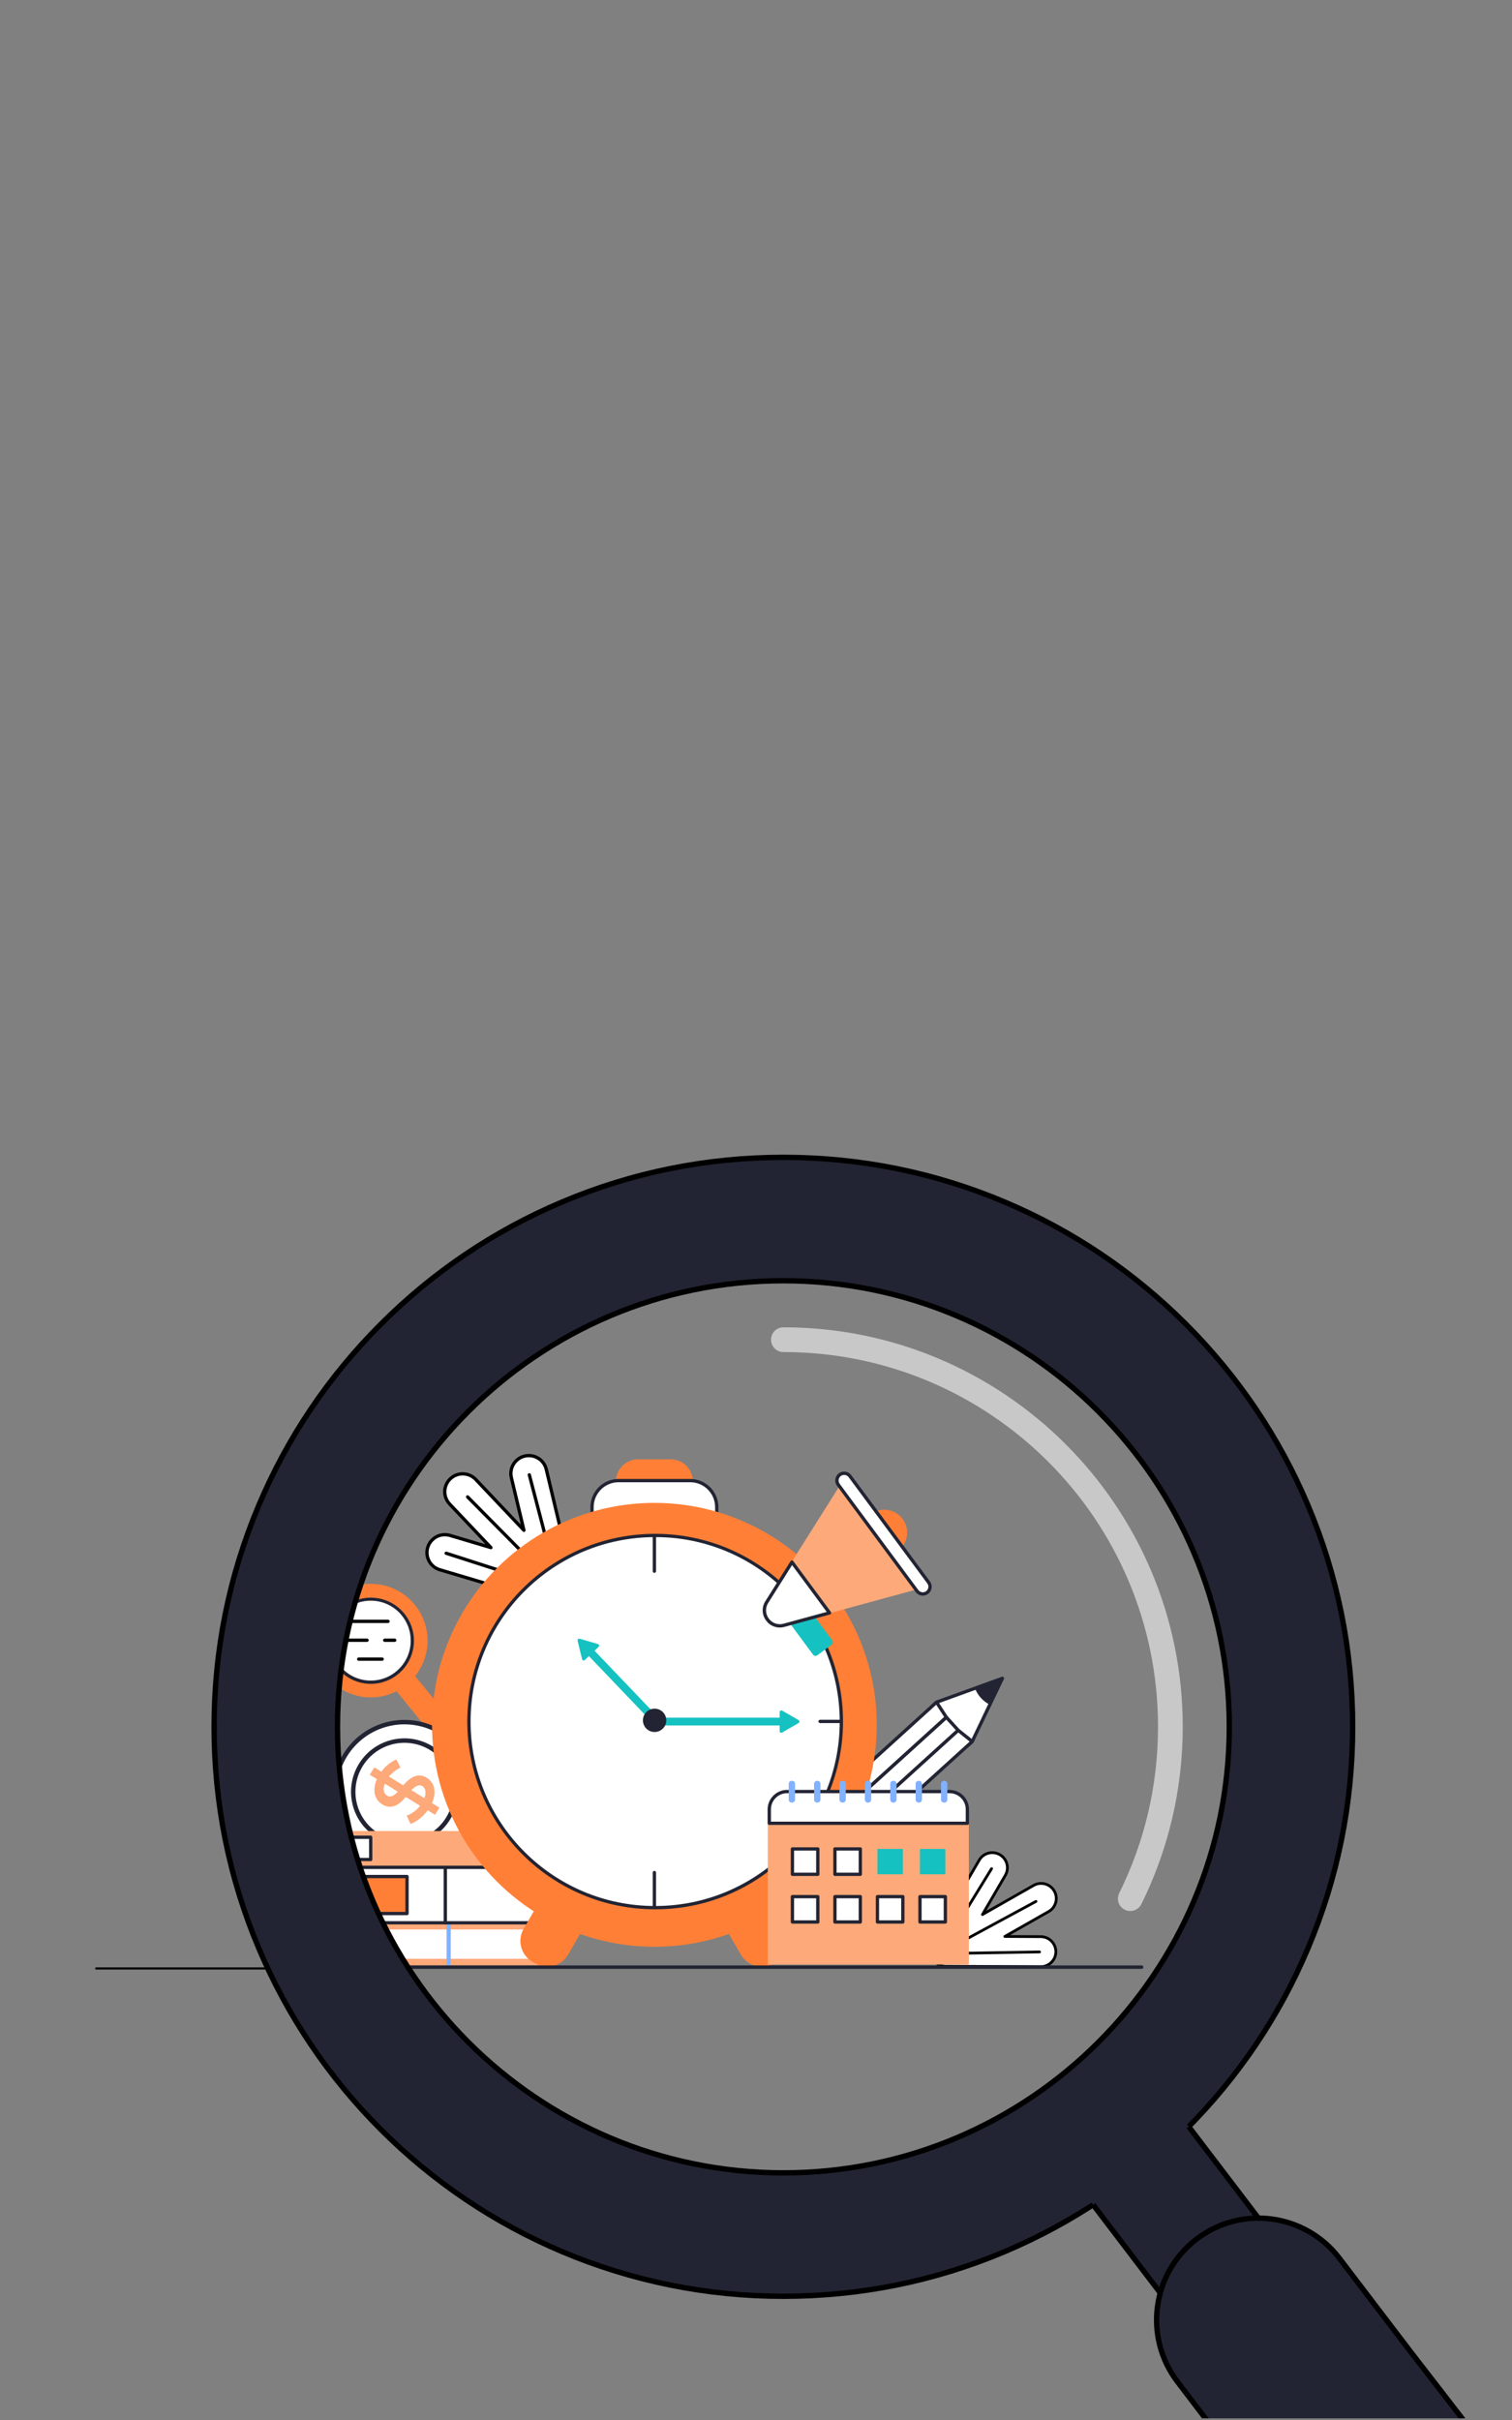 <?xml version="1.0" encoding="utf-8"?>
<!-- Generator: Adobe Illustrator 26.1.0, SVG Export Plug-In . SVG Version: 6.00 Build 0)  -->
<svg version="1.1" id="Layer_1" xmlns="http://www.w3.org/2000/svg" xmlns:xlink="http://www.w3.org/1999/xlink" x="0px" y="0px"
	 viewBox="0 0 2000 3200" style="enable-background:new 0 0 2000 3200;" xml:space="preserve">
<rect x="0" y="0" width="2000" height="3200" fill="#808080" stroke="none"/>
<style type="text/css">
	.st0{fill:#70D9D9;}
	.st1{fill:#FFFFFF;}
	.st2{fill:#FF7F36;}
	.st3{fill:#007575;}
	.st4{fill:#222433;}
	.st5{fill:#FF7F36;stroke:#FF7F36;stroke-miterlimit:10;}
	.st6{fill:#15C2C1;}
	.st7{fill:#FDA979;}
	.st8{fill:#C35515;}
	.st9{fill:none;stroke:#5A38FD;stroke-width:111.905;stroke-miterlimit:10;}
	.st10{fill:none;stroke:#FF7F36;stroke-width:111.905;stroke-miterlimit:10;}
	.st11{fill:none;stroke:#FFFFFF;stroke-width:9.235;stroke-miterlimit:10;stroke-dasharray:23.088,36.94;}
	.st12{fill:none;stroke:#313341;stroke-width:3.831;stroke-miterlimit:10;}
	.st13{fill:none;}
	.st14{opacity:0.75;fill:#70D9D9;}
	.st15{fill:#5A38FD;}
	.st16{fill:none;stroke:#222433;stroke-width:8.504;stroke-miterlimit:10;stroke-dasharray:14.173,14.173;}
	.st17{fill:#7057FD;}
	.st18{fill:none;stroke:#222433;stroke-width:5.407;stroke-miterlimit:10;}
	.st19{fill:#222433;stroke:#222433;stroke-width:5.43;stroke-miterlimit:10;}
	.st20{fill:#2B292D;}
	.st21{fill:none;stroke:#C35515;stroke-width:9.91;stroke-miterlimit:10;}
	.st22{fill:none;stroke:#C35515;stroke-width:5.669;stroke-miterlimit:10;}
	.st23{fill:#C35515;stroke:#000000;stroke-miterlimit:10;}
	.st24{fill:#C35515;stroke:#000000;stroke-width:0.604;stroke-miterlimit:10;}
	.st25{fill:#15C2C1;stroke:#222433;stroke-width:6.164;stroke-miterlimit:10;}
	.st26{fill:#FFFFFF;stroke:#000000;stroke-width:6.164;stroke-miterlimit:10;}
	.st27{fill:none;stroke:#007575;stroke-width:6.164;stroke-miterlimit:10;}
	.st28{fill:none;stroke:#FFFFFF;stroke-width:14.173;stroke-miterlimit:10;stroke-dasharray:23.088,36.94;}
	.st29{fill-rule:evenodd;clip-rule:evenodd;fill:#FDA979;}
	.st30{fill-rule:evenodd;clip-rule:evenodd;fill:#FFFFFF;}
	.st31{fill-rule:evenodd;clip-rule:evenodd;fill:#007575;}
	.st32{fill:#606060;}
	.st33{clip-path:url(#SVGID_00000143599808292078907450000004169098593687922360_);}
	.st34{fill:#222433;stroke:#222433;stroke-width:1.047;stroke-miterlimit:10;}
	.st35{fill:#222433;stroke:#222433;stroke-width:2.269;stroke-miterlimit:10;}
	.st36{fill:#82B1FF;}
	.st37{fill:#15C2C1;stroke:#70D9D9;stroke-width:15.652;stroke-miterlimit:10;}
	.st38{stroke:#222433;stroke-width:0.833;stroke-miterlimit:10;}
	.st39{clip-path:url(#SVGID_00000039840532105396849270000009042323024544805311_);}
	.st40{clip-path:url(#SVGID_00000039840532105396849270000009042323024544805311_);fill:#FF7F36;}
	.st41{clip-path:url(#SVGID_00000039840532105396849270000009042323024544805311_);fill:#C35515;}
	.st42{fill:#222433;stroke:#222433;stroke-width:0.791;stroke-miterlimit:10;}
	.st43{fill-rule:evenodd;clip-rule:evenodd;fill:#FF7F36;}
	.st44{fill-rule:evenodd;clip-rule:evenodd;fill:#15C2C1;}
	.st45{fill:none;stroke:#FF7F36;stroke-width:11.339;stroke-miterlimit:10;}
	.st46{fill:none;stroke:#FF7F36;stroke-width:9.693;stroke-miterlimit:10;}
	.st47{opacity:0.44;fill:#FDA979;}
	.st48{fill:none;stroke:#70D9D9;stroke-width:8.504;stroke-miterlimit:10;stroke-dasharray:11.509,11.51;}
	.st49{opacity:0.75;fill:#007575;}
	.st50{clip-path:url(#SVGID_00000165197113610492446530000017959442510714378664_);}
	.st51{fill:none;stroke:#FF7F36;stroke-miterlimit:10;}
	.st52{clip-path:url(#SVGID_00000031919508607983723540000011231229995989733027_);}
	.st53{stroke:#70D9D9;stroke-width:8.504;stroke-miterlimit:10;}
	.st54{fill:#FDA979;stroke:#222433;stroke-width:17.008;stroke-miterlimit:10;}
	.st55{clip-path:url(#SVGID_00000181792675286994511900000009690593349137385867_);}
	.st56{fill:none;stroke:#222433;stroke-width:16.122;stroke-linecap:round;stroke-miterlimit:10;}
	.st57{clip-path:url(#SVGID_00000132079231096707295580000015474328976188250041_);fill:#15C2C1;}
	.st58{clip-path:url(#SVGID_00000132079231096707295580000015474328976188250041_);fill:#C35515;}
	
		.st59{clip-path:url(#SVGID_00000132079231096707295580000015474328976188250041_);fill:#15C2C1;stroke:#000000;stroke-width:8.275;stroke-miterlimit:10;}
	.st60{clip-path:url(#SVGID_00000132079231096707295580000015474328976188250041_);fill:#FF7F36;}
	
		.st61{clip-path:url(#SVGID_00000132079231096707295580000015474328976188250041_);fill:#15C2C1;stroke:#000000;stroke-width:8.504;stroke-miterlimit:10;}
	
		.st62{clip-path:url(#SVGID_00000132079231096707295580000015474328976188250041_);fill:none;stroke:#000000;stroke-width:8.504;stroke-miterlimit:10;}
	
		.st63{clip-path:url(#SVGID_00000132079231096707295580000015474328976188250041_);fill:#FFFFFF;stroke:#000000;stroke-width:8.504;stroke-miterlimit:10;}
	.st64{clip-path:url(#SVGID_00000132079231096707295580000015474328976188250041_);}
	.st65{fill:none;stroke:#000000;stroke-width:8.281;stroke-linecap:round;stroke-miterlimit:10;}
	
		.st66{clip-path:url(#SVGID_00000132079231096707295580000015474328976188250041_);fill:#FFFFFF;stroke:#000000;stroke-width:8.745;stroke-miterlimit:10;}
	.st67{clip-path:url(#SVGID_00000132079231096707295580000015474328976188250041_);fill:none;}
	.st68{clip-path:url(#SVGID_00000058586613929561892380000009474725936654598843_);fill:#FF7F36;}
	.st69{clip-path:url(#SVGID_00000058586613929561892380000009474725936654598843_);}
	
		.st70{clip-path:url(#SVGID_00000058586613929561892380000009474725936654598843_);fill:none;stroke:#5A38FD;stroke-width:111.905;stroke-miterlimit:10;}
	.st71{clip-path:url(#SVGID_00000087376823557915933540000000831070157111888277_);}
	
		.st72{opacity:0.57;clip-path:url(#SVGID_00000087376823557915933540000000831070157111888277_);fill:none;stroke:#FFFFFF;stroke-width:32.706;stroke-linecap:round;stroke-miterlimit:10;}
	.st73{fill:#222433;stroke:#000000;stroke-width:7.087;stroke-miterlimit:10;}
	
		.st74{clip-path:url(#SVGID_00000087376823557915933540000000831070157111888277_);fill:#222433;stroke:#222433;stroke-width:163.17;stroke-miterlimit:10;}
	.st75{fill:none;stroke:#000000;stroke-width:7.087;stroke-miterlimit:10;}
	
		.st76{clip-path:url(#SVGID_00000087376823557915933540000000831070157111888277_);fill:#70D9D9;stroke:#000000;stroke-width:2.835;stroke-linecap:round;stroke-miterlimit:10;}
	.st77{clip-path:url(#SVGID_00000020374121022136335730000016019172194516922515_);fill:#FFFFFF;}
	.st78{clip-path:url(#SVGID_00000020374121022136335730000016019172194516922515_);fill:#222433;}
	.st79{clip-path:url(#SVGID_00000020374121022136335730000016019172194516922515_);fill:#15C2C1;}
	.st80{clip-path:url(#SVGID_00000020374121022136335730000016019172194516922515_);fill:#FDA979;}
	.st81{clip-path:url(#SVGID_00000020374121022136335730000016019172194516922515_);}
	.st82{clip-path:url(#SVGID_00000020374121022136335730000016019172194516922515_);fill:#FF7F36;}
	.st83{clip-path:url(#SVGID_00000020374121022136335730000016019172194516922515_);fill:#C35515;}
	.st84{clip-path:url(#SVGID_00000069376783898904916730000011684661345263352504_);}
</style>
<g>
	<defs>
		<rect id="SVGID_00000013901495959407729300000014580062761572310955_" x="103.48" y="1201.9" width="1896.52" height="1995.87"/>
	</defs>
	<clipPath id="SVGID_00000091008135834888133730000002495781669527566734_">
		<use xlink:href="#SVGID_00000013901495959407729300000014580062761572310955_"  style="overflow:visible;"/>
	</clipPath>
	<g style="clip-path:url(#SVGID_00000091008135834888133730000002495781669527566734_);">
		<g transform="translate(1137.0 489.0) rotate(0.0 229.0 211.0) scale(1.014 1.013)">
			<path class="st1" d="M146.96,1790.51l39.37-82.44l-85.93,31.17l-6.67,6.06l46.56,51.27L146.96,1790.51z"/>
			<path class="st4" d="M140.29,1798.75h-0.1c-0.58-0.03-1.12-0.28-1.51-0.71l-46.56-51.27c-0.81-0.89-0.74-2.27,0.15-3.08
				c0,0,0,0,0,0l6.67-6.06c0.21-0.19,0.45-0.34,0.72-0.44l85.93-31.17c1.13-0.41,2.38,0.17,2.79,1.3c0.2,0.55,0.17,1.15-0.08,1.68
				l-39.37,82.44c-0.12,0.25-0.29,0.48-0.5,0.67l-6.67,6.06C141.35,1798.55,140.83,1798.75,140.29,1798.75z M96.81,1745.45
				l43.63,48.04l4.74-4.3l36.9-77.26l-80.53,29.21L96.81,1745.45z"/>
			<path class="st1" d="M113.19,1758.86l15.48,17.05l-237.31,215.51l-15.48-17.05L113.19,1758.86z"/>
			<path class="st4" d="M-108.69,1993.74h-0.1c-0.58-0.03-1.12-0.28-1.51-0.71l-15.49-17.05c-0.81-0.89-0.74-2.27,0.15-3.07
				l237.41-215.61c0.89-0.81,2.27-0.74,3.08,0.15c0,0,0,0,0,0l15.49,17.05c0.81,0.89,0.74,2.27-0.15,3.07l-237.41,215.61
				C-107.62,1993.54-108.15,1993.74-108.69,1993.74z M-121.1,1974.65l12.56,13.84l234.18-212.68l-12.56-13.83L-121.1,1974.65z"/>
			<path class="st1" d="M-108.69,1991.56l18.24,14.56l237.4-215.6l-18.24-14.56L-108.69,1991.56z"/>
			<path class="st4" d="M-90.45,2008.29c-0.49,0-0.97-0.17-1.36-0.48l-18.24-14.56c-0.94-0.75-1.09-2.12-0.34-3.06
				c0.07-0.09,0.15-0.18,0.24-0.25l237.41-215.6c0.79-0.72,1.99-0.76,2.82-0.09l18.24,14.56c0.94,0.75,1.09,2.12,0.34,3.06
				c-0.07,0.09-0.15,0.18-0.24,0.25l-237.4,215.6C-89.38,2008.09-89.91,2008.29-90.45,2008.29z M-105.33,1991.45l14.79,11.81
				l234.14-212.64l-14.8-11.81L-105.33,1991.45z"/>
			<path class="st1" d="M-124.27,1974.41l-12.74-19.56l237.4-215.6l12.74,19.56L-124.27,1974.41z"/>
			<g>
				<path class="st4" d="M-124.27,1976.59c-0.09,0-0.19-0.01-0.28-0.02c-0.63-0.08-1.2-0.44-1.55-0.97l-12.74-19.56
					c-0.58-0.9-0.43-2.08,0.36-2.8l237.4-215.6c0.89-0.81,2.27-0.74,3.08,0.15c0.08,0.09,0.15,0.18,0.21,0.28l12.74,19.56
					c0.58,0.9,0.43,2.08-0.36,2.8l-237.4,215.6C-123.2,1976.38-123.73,1976.58-124.27,1976.59z M-134.17,1955.22l10.33,15.86
					l234.14-212.64l-10.33-15.86L-134.17,1955.22z M169.58,1742.31l16.02-33.54l-34.94,12.67c1.76,4.49,4.33,8.61,7.57,12.18
					C161.46,1737.18,165.31,1740.12,169.58,1742.31z"/>
			</g>
		</g>
		<g transform="translate(337.0 320.0) rotate(0.0 146.5 165.5) scale(0.998 0.998)">
			<path class="st2" d="M173.65,1879.06l1.51-1.23c6.4-5.21,15.8-4.25,21.01,2.15l91.97,112.93c5.21,6.4,4.25,15.8-2.15,21.01
				l-1.51,1.23c-6.4,5.21-15.8,4.25-21.01-2.15l-91.97-112.93C166.29,1893.68,167.26,1884.27,173.65,1879.06z"/>
			<ellipse class="st2" cx="153.79" cy="1853.14" rx="75.22" ry="75.21"/>
			<ellipse class="st1" cx="153.79" cy="1853.14" rx="54.99" ry="54.98"/>
			<path class="st4" d="M153.9,1910.42c-1.98,0-3.96-0.1-5.93-0.3c-31.37-3.25-54.17-31.31-50.93-62.68
				c3.25-31.37,31.31-54.17,62.68-50.93c31.37,3.25,54.17,31.31,50.93,62.68C207.64,1888.28,183.14,1910.39,153.9,1910.42z
				 M153.69,1800.21c-29.23,0.05-52.89,23.79-52.84,53.02s23.79,52.89,53.02,52.84c29.23-0.05,52.89-23.79,52.84-53.02
				c-0.02-12.15-4.22-23.92-11.89-33.34c-8.84-10.91-21.68-17.84-35.65-19.23C157.35,1800.3,155.52,1800.21,153.69,1800.21z"/>
			<path d="M176.65,1829.77h-47.8c-1.2,0-2.18-0.97-2.18-2.18s0.97-2.18,2.18-2.18h47.8c1.2,0,2.18,0.97,2.18,2.18
				S177.85,1829.77,176.65,1829.77L176.65,1829.77z M148.86,1854.78h-27.24c-1.2,0-2.18-0.97-2.18-2.18s0.97-2.18,2.18-2.18h27.24
				c1.2,0,2.18,0.97,2.18,2.18S150.06,1854.78,148.86,1854.78L148.86,1854.78z M185.54,1854.78H172.2c-1.2,0-2.18-0.97-2.18-2.18
				s0.97-2.18,2.18-2.18h13.34c1.2,0,2.18,0.97,2.18,2.18S186.74,1854.78,185.54,1854.78z M168.87,1879.8h-31.13
				c-1.2,0-2.18-0.97-2.18-2.18s0.97-2.18,2.18-2.18h31.13c1.2,0,2.18,0.97,2.18,2.18S170.07,1879.8,168.87,1879.8z"/>
		</g>
		<g transform="translate(371.0 569.0) rotate(-11.627 131.0 131.0) scale(1.341 1.341)">
			<circle class="st1" cx="-129.13" cy="1321.93" r="68.7"/>
			<path class="st4" d="M-129.18,1392.8c-39.14-0.03-70.85-31.79-70.82-70.93c0.01-18.04,6.91-35.39,19.27-48.53
				c26.83-28.5,71.69-29.85,100.19-3.02s29.85,71.69,3.02,100.19c-12.88,13.69-30.68,21.69-49.47,22.26
				C-127.72,1392.79-128.45,1392.8-129.18,1392.8L-129.18,1392.8z M-177.56,1276.33c-25.18,26.75-23.91,68.85,2.84,94.03
				c26.75,25.18,68.85,23.91,94.03-2.84s23.91-68.85-2.84-94.03c-12.85-12.09-29.97-18.59-47.6-18.06
				C-148.76,1255.98-165.46,1263.49-177.56,1276.33z"/>
			<path class="st7" d="M-153.32,1292.33l5.91,5.56c4.79-4.36,10.63-7.4,16.95-8.83l2.25,8.72c-4.68,1.18-9.04,3.34-12.81,6.36
				l12.05,11.35c7.66-6.2,16.8-9.87,24.28-2.61c7.24,7.04,6.02,17.03-0.05,25.41l6.27,5.9l-5.67,6.02l-6.15-5.79
				c-5.47,4.85-12.73,8.93-19.38,9.72l-2.02-8.72c5.52-0.85,10.68-3.24,14.9-6.89l-12.05-11.34l-0.69,0.49
				c-7.32,5.84-16.23,9.27-23.72,1.77c-7-6.82-6.12-16.68,0.06-25.18l-6.02-5.67L-153.32,1292.33z M-135.49,1320.48l-10.97-10.33
				c-3.02,4.66-3.24,9-0.34,11.96C-143.91,1324.83-140.42,1324.02-135.49,1320.48z M-122.1,1321.71l10.97,10.33
				c2.91-4.54,3.36-9.12,0.46-12.08C-113.33,1317.47-117.17,1318.4-122.1,1321.71L-122.1,1321.71z"/>
			<path class="st4" d="M-129.14,1374.57c-29.07,0.01-52.65-23.55-52.66-52.62c-0.01-13.43,5.12-26.35,14.33-36.12
				c19.92-21.19,53.25-22.22,74.45-2.3c21.19,19.92,22.22,53.25,2.3,74.45C-100.69,1368.57-114.59,1374.58-129.14,1374.57z
				 M-164.3,1288.81c-18.29,19.43-17.37,50,2.06,68.29c19.43,18.29,50,17.37,68.29-2.06s17.37-50-2.06-68.29
				c-9.33-8.78-21.76-13.5-34.57-13.11C-143.39,1274.03-155.51,1279.49-164.3,1288.81z"/>
		</g>
		<g transform="translate(279.0 772.0) rotate(0.0 259.0 122.5) scale(0.999 0.997)">
			<g>
				<g>
					<path class="st7" d="M95.37,1662.58v-8.39h270.96v45.96H95.37v-8.39h110.87v-29.19H95.37z"/>
					<g>
						<path class="st1" d="M102,1662.43h109.56v29.49H102V1662.43z"/>
						<path class="st4" d="M211.56,1694.1H102c-1.2,0-2.18-0.97-2.18-2.18v-29.49c0-1.2,0.97-2.18,2.18-2.18h109.56
							c1.2,0,2.18,0.97,2.18,2.18v29.49C213.74,1693.13,212.76,1694.1,211.56,1694.1z M104.17,1689.75h105.21v-25.14H104.17
							L104.17,1689.75z"/>
					</g>
				</g>
				<g>
					<g>
						<path class="st1" d="M106.3,1827.64v-46.41l338.3-0.22v46.28L106.3,1827.64z"/>
						<path class="st4" d="M106.3,1829.81c-1.2,0-2.18-0.97-2.18-2.18v-46.41c0-1.2,0.97-2.18,2.18-2.18l338.3-0.22
							c1.2,0,2.18,0.97,2.18,2.18v46.28c0,1.2-0.97,2.18-2.18,2.18L106.3,1829.81L106.3,1829.81z M108.48,1783.4v42.06l333.94-0.35
							v-41.93L108.48,1783.4z"/>
					</g>
					<path class="st7" d="M448.89,1775.91v56.53H94.28v-8.82h346.56v-38.9H94.28v-8.82H448.89L448.89,1775.91z"/>
					<path class="st36" d="M312.03,1775.91h5.51v56.53h-5.51V1775.91z"/>
				</g>
				<g>
					<path class="st2" d="M151.04,1714.54h108.62v49.05H151.04V1714.54z"/>
					<g>
						<path class="st1" d="M468.47,1702.26v73.62H143.68l-0.02-12.28h115.98v-49.05H143.6l-0.02-12.19H467.9"/>
						<path class="st4" d="M468.47,1778.05H143.68c-1.2,0-2.18-0.97-2.18-2.18l-0.02-12.28c0-1.2,0.97-2.18,2.18-2.18h113.81v-44.7
							H143.6c-1.2,0-2.18-0.97-2.18-2.18l-0.02-12.19c0-1.2,0.97-2.18,2.18-2.18h324.25c1.15-0.35,2.37,0.29,2.72,1.44
							c0.06,0.21,0.1,0.42,0.1,0.64v73.62C470.65,1777.07,469.68,1778.05,468.47,1778.05z M145.86,1773.7H466.3v-69.17H145.76
							l0.01,7.83h113.88c1.2,0,2.18,0.97,2.18,2.18v49.05c0,1.2-0.97,2.18-2.18,2.18h-113.8L145.86,1773.7z"/>
					</g>
					<path class="st4" d="M310.32,1778.05c-1.2,0-2.18-0.97-2.18-2.18v-71.6c0-1.2,0.97-2.18,2.18-2.18c1.2,0,2.18,0.97,2.18,2.18
						v71.6C312.5,1777.07,311.52,1778.05,310.32,1778.05z"/>
				</g>
			</g>
		</g>
		<g transform="translate(540.0 83.0) rotate(0.0 136.0 137.0) scale(1 0.997)">
			<path class="st1" d="M154.01,1847.93c-12.73,3.07-20.59,15.84-17.6,28.59l16.61,69.85l-63.74-67.45
				c-9.02-9.49-24.01-9.92-33.56-0.95c-9.49,9.02-9.92,24.01-0.95,33.56l54.6,57.79l-54.09-16.15
				c-12.56-3.71-25.75,3.42-29.54,15.95c-3.71,12.56,3.42,25.75,15.95,29.54l143.36,42.8c8.66,2.56,18.02,0,24.17-6.6
				c6.95-5.77,10.03-14.97,7.96-23.76l-34.61-145.56C179.52,1852.8,166.75,1844.94,154.01,1847.93L154.01,1847.93z"/>
			<path d="M191.72,2044.6c-2.47,0-4.92-0.35-7.28-1.06l-143.36-42.8c-13.71-4.1-21.51-18.54-17.41-32.25
				c4.1-13.71,18.53-21.5,32.24-17.41l46.3,13.82l-49.02-51.88c-9.83-10.4-9.36-26.81,1.04-36.63c10.4-9.83,26.81-9.36,36.63,1.04
				l58.16,61.55l-14.73-61.95c-3.31-13.92,5.29-27.9,19.22-31.21c13.92-3.31,27.9,5.29,31.21,19.22l34.62,145.55
				c2.21,9.54-1.11,19.52-8.59,25.85C205.79,2041.64,198.91,2044.6,191.72,2044.6L191.72,2044.6z M48.52,1954.35
				c-11.91-0.01-21.57,9.63-21.59,21.54c-0.01,9.54,6.25,17.96,15.4,20.69l143.36,42.8c7.87,2.29,16.35-0.03,21.96-6.01
				c0.06-0.07,0.13-0.13,0.2-0.19c6.28-5.26,9.08-13.6,7.24-21.58l-34.61-145.55c-2.76-11.58-14.38-18.73-25.96-15.99l-0.5-2.12
				l0.5,2.12c-11.58,2.77-18.73,14.38-15.99,25.96l16.61,69.85c0.28,1.17-0.44,2.34-1.61,2.62c-0.76,0.18-1.55-0.06-2.09-0.62
				l-63.73-67.45c-8.18-8.66-21.82-9.04-30.48-0.86s-9.04,21.82-0.86,30.48l54.6,57.79c0.83,0.87,0.79,2.25-0.09,3.08
				c-0.57,0.53-1.37,0.73-2.12,0.5l-54.09-16.15C52.67,1954.65,50.6,1954.35,48.52,1954.35z"/>
			<path d="M199.99,2027.43c-0.58,0-1.14-0.23-1.55-0.65L76.94,1903.59c-0.83-0.87-0.8-2.25,0.07-3.08c0.85-0.81,2.19-0.8,3.03,0.02
				l121.49,123.19c0.84,0.86,0.83,2.23-0.02,3.08C201.11,2027.2,200.56,2027.43,199.99,2027.43L199.99,2027.43z"/>
			<path d="M199.98,2027.43c-0.99,0-1.85-0.67-2.1-1.63l-39.81-152.32c-0.35-1.15,0.3-2.37,1.45-2.72c1.15-0.35,2.37,0.3,2.72,1.45
				c0.02,0.06,0.03,0.11,0.04,0.17l39.81,152.32c0.3,1.16-0.39,2.35-1.55,2.66C200.35,2027.41,200.17,2027.43,199.98,2027.43
				L199.98,2027.43z"/>
			<path d="M200.03,2027.39c-0.23,0-0.45-0.04-0.67-0.11l-149.82-48.38c-1.15-0.35-1.8-1.57-1.45-2.72c0.35-1.15,1.57-1.8,2.72-1.45
				c0.02,0.01,0.05,0.01,0.07,0.02l149.82,48.38c1.14,0.37,1.77,1.6,1.4,2.74C201.81,2026.78,200.97,2027.39,200.03,2027.39
				L200.03,2027.39z"/>
		</g>
		<g transform="translate(1706.0 816.0) rotate(16.812 -114.5 115.0) scale(-0.842 0.837)">
			<path class="st1" d="M-80.93,1970.43c-12.73,3.07-20.59,15.84-17.6,28.59l16.61,69.85l-63.74-67.45
				c-9.02-9.49-24.01-9.92-33.56-0.95c-9.49,9.02-9.92,24.01-0.95,33.56l54.6,57.79l-54.09-16.15
				c-12.56-3.71-25.75,3.42-29.54,15.95c-3.71,12.56,3.42,25.75,15.95,29.54l143.36,42.8c8.66,2.56,18.02,0,24.17-6.6
				c6.95-5.77,10.03-14.97,7.96-23.76l-34.61-145.56C-55.41,1975.3-68.18,1967.44-80.93,1970.43L-80.93,1970.43z"/>
			<path d="M-43.21,2167.1c-2.47,0-4.92-0.35-7.28-1.06l-143.36-42.8c-13.71-4.1-21.51-18.54-17.41-32.25
				c4.1-13.71,18.53-21.5,32.24-17.41l46.3,13.82l-49.02-51.88c-9.83-10.4-9.36-26.81,1.04-36.63s26.81-9.36,36.63,1.04l58.16,61.55
				l-14.73-61.95c-3.31-13.92,5.29-27.9,19.22-31.21c13.92-3.31,27.9,5.29,31.21,19.22l34.62,145.55
				c2.21,9.54-1.11,19.52-8.59,25.85C-29.15,2164.14-36.02,2167.09-43.21,2167.1L-43.21,2167.1z M-186.42,2076.84
				c-11.91-0.01-21.57,9.63-21.59,21.54c-0.01,9.54,6.25,17.96,15.4,20.69l143.36,42.8c7.87,2.29,16.35-0.03,21.96-6.01
				c0.06-0.07,0.13-0.13,0.2-0.19c6.28-5.26,9.08-13.6,7.24-21.58l-34.61-145.55c-2.76-11.58-14.38-18.73-25.96-15.99l-0.5-2.12
				l0.5,2.12c-11.58,2.77-18.73,14.38-15.99,25.96l16.61,69.85c0.28,1.17-0.44,2.34-1.61,2.62c-0.76,0.18-1.55-0.06-2.09-0.62
				l-63.73-67.45c-8.18-8.66-21.82-9.04-30.48-0.86c-8.66,8.18-9.04,21.82-0.86,30.48l54.6,57.79c0.83,0.87,0.79,2.25-0.09,3.08
				c-0.57,0.53-1.37,0.73-2.12,0.5l-54.09-16.15C-182.27,2077.15-184.34,2076.84-186.42,2076.84z"/>
			<path d="M-34.95,2149.93c-0.58,0-1.14-0.23-1.55-0.65l-121.49-123.19c-0.83-0.87-0.8-2.25,0.07-3.08
				c0.85-0.81,2.19-0.8,3.03,0.02l121.49,123.19c0.84,0.86,0.83,2.23-0.02,3.08C-33.83,2149.7-34.38,2149.93-34.95,2149.93
				L-34.95,2149.93z"/>
			<path d="M-34.95,2149.93c-0.99,0-1.85-0.67-2.1-1.63l-39.81-152.32c-0.35-1.15,0.3-2.37,1.45-2.72c1.15-0.35,2.37,0.3,2.72,1.45
				c0.02,0.06,0.03,0.11,0.04,0.17l39.81,152.32c0.3,1.16-0.39,2.35-1.55,2.66C-34.58,2149.9-34.77,2149.93-34.95,2149.93
				L-34.95,2149.93z"/>
			<path d="M-34.91,2149.89c-0.23,0-0.45-0.04-0.67-0.11l-149.82-48.38c-1.15-0.35-1.8-1.57-1.45-2.72c0.35-1.15,1.57-1.8,2.72-1.45
				c0.02,0.01,0.05,0.01,0.07,0.02l149.82,48.38c1.14,0.37,1.77,1.6,1.4,2.74C-33.13,2149.28-33.96,2149.89-34.91,2149.89
				L-34.91,2149.89z"/>
		</g>
		<g transform="translate(553.0 93.0) rotate(0.0 404.5 462.0) scale(1.002 1.001)">
			<path class="st2" d="M290.35,1834.88h43.25c16.1,0,29.16,13.05,29.16,29.16v3.8c0,16.1-13.05,29.16-29.16,29.16h-43.25
				c-16.1,0-29.16-13.05-29.16-29.16v-3.8C261.19,1847.93,274.25,1834.88,290.35,1834.88z"/>
			<path class="st1" d="M264.68,1862.94h94.59c19.36,0,35.05,15.69,35.05,35.05v4.57c0,19.36-15.69,35.05-35.05,35.05h-94.59
				c-19.36,0-35.05-15.69-35.05-35.05v-4.57C229.63,1878.63,245.32,1862.94,264.68,1862.94z"/>
			<path class="st4" d="M359.27,1939.78h-94.59c-20.55-0.02-37.2-16.68-37.22-37.22v-4.57c0.02-20.55,16.68-37.2,37.22-37.22h94.59
				c20.55,0.02,37.2,16.68,37.22,37.23v4.57C396.47,1923.11,379.82,1939.76,359.27,1939.78L359.27,1939.78z M264.68,1865.12
				c-18.14,0.02-32.85,14.72-32.87,32.87v4.57c0.02,18.14,14.72,32.85,32.87,32.87h94.59c18.15-0.02,32.85-14.73,32.87-32.87v-4.57
				c-0.02-18.14-14.72-32.85-32.87-32.87L264.68,1865.12z"/>
			<path class="st2" d="M265.48,2300.34l3.6,2.08c15.24,8.8,20.47,28.29,11.67,43.53l-82.6,143.07
				c-8.8,15.24-28.29,20.47-43.53,11.67l-3.6-2.08c-15.24-8.8-20.47-28.29-11.67-43.53l82.6-143.07
				C230.74,2296.76,250.24,2291.54,265.48,2300.34z"/>
			<path class="st2" d="M473.16,2498.62l-3.6,2.08c-15.24,8.8-34.73,3.58-43.53-11.66l-82.6-143.07
				c-8.8-15.24-3.58-34.73,11.66-43.53l3.6-2.08c15.24-8.8,34.73-3.58,43.53,11.66l82.6,143.07
				C493.63,2470.33,488.41,2489.82,473.16,2498.62z"/>
			<ellipse class="st2" cx="311.98" cy="2185.6" rx="293.55" ry="293.21"/>
			<ellipse class="st1" cx="312.98" cy="2181.26" rx="246.29" ry="246.01"/>
			<g>
				<path class="st4" d="M312.98,2429.27c-136.97,0-248.01-111.03-248.01-248c0-136.97,111.03-248.01,248-248.01
					s248.01,111.03,248.01,248c0,65.78-26.13,128.86-72.64,175.37C441.94,2403.29,378.79,2429.44,312.98,2429.27L312.98,2429.27z
					 M312.98,1937.61c-134.57,0-243.66,109.09-243.66,243.65s109.09,243.66,243.65,243.66s243.66-109.09,243.66-243.65
					c0-64.62-25.67-126.6-71.36-172.29C439.68,1963.13,377.64,1937.43,312.98,1937.61z"/>
				<path class="st4" d="M311.98,1984.84c-1.2,0-2.18-0.97-2.18-2.18v-45.06c0-1.2,0.97-2.18,2.18-2.18c1.2,0,2.18,0.97,2.18,2.18
					v45.06C314.15,1983.87,313.18,1984.84,311.98,1984.84z M556.75,2183.26H530.7c-1.2,0-2.18-0.97-2.18-2.18s0.97-2.18,2.18-2.18
					h26.05c1.2,0,2.18,0.97,2.18,2.18S557.95,2183.26,556.75,2183.26z M311.98,2428.53c-1.2,0-2.18-0.97-2.18-2.18v-45.67
					c0-1.2,0.97-2.18,2.18-2.18c1.2,0,2.18,0.97,2.18,2.18v45.67C314.15,2427.55,313.18,2428.53,311.98,2428.53z"/>
			</g>
			<path class="st6" d="M219.17,2084.83l4.14-3.95c0.91-0.87,2.35-0.83,3.22,0.07l98.53,103.16c0.87,0.91,0.83,2.35-0.07,3.22
				l-4.14,3.95c-0.91,0.87-2.35,0.83-3.22-0.07l-98.53-103.16C218.23,2087.14,218.26,2085.7,219.17,2084.83z"/>
			<path class="st6" d="M210.58,2074.41l5.96,24.49c0.28,1.16,1.46,1.88,2.62,1.59c0.37-0.09,0.71-0.28,0.98-0.54l18.23-17.41
				c0.87-0.83,0.9-2.2,0.07-3.06c-0.26-0.28-0.59-0.48-0.96-0.58l-24.19-7.08c-1.15-0.34-2.35,0.32-2.69,1.47
				C210.5,2073.66,210.49,2074.04,210.58,2074.41L210.58,2074.41z"/>
			<path class="st6" d="M498.09,2178.41v5.72c0,1.26-1.02,2.27-2.27,2.27h-192.9c-1.26,0-2.27-1.02-2.27-2.27v-5.72
				c0-1.26,1.02-2.27,2.27-2.27h192.9C497.07,2176.14,498.09,2177.16,498.09,2178.41z"/>
			<path class="st6" d="M502.43,2179.4l-21.83-12.6c-1.04-0.6-2.36-0.24-2.96,0.79c-0.19,0.33-0.29,0.7-0.29,1.08v25.21
				c0,1.2,0.97,2.17,2.17,2.17c0.38,0,0.75-0.1,1.08-0.29l21.83-12.61c1.04-0.6,1.39-1.93,0.79-2.96
				C503.03,2179.86,502.76,2179.59,502.43,2179.4L502.43,2179.4z"/>
			<ellipse class="st4" cx="312.25" cy="2179.64" rx="15.42" ry="15.41"/>
		</g>
		<g transform="translate(1164.0 680.0) rotate(0.0 183.5 167.5) scale(1 0.999)">
			<path class="st7" d="M-124.79,1690.79H93.96c13.04,0,23.6,10.57,23.6,23.6v205.36h-265.95v-205.36
				C-148.39,1701.36-137.82,1690.79-124.79,1690.79z"/>
			<path class="st1" d="M-122.83,1690.68H92c13.04,0,23.6,10.57,23.6,23.6v18.41h-262.03v-18.41
				C-146.43,1701.25-135.86,1690.68-122.83,1690.68C-122.83,1690.68-122.83,1690.68-122.83,1690.68z"/>
			<path class="st4" d="M115.6,1734.87h-262.03c-1.2,0-2.18-0.97-2.18-2.18v-18.41c0.02-14.23,11.55-25.76,25.78-25.78H92
				c14.23,0.02,25.77,11.55,25.78,25.78v18.41C117.78,1733.9,116.81,1734.87,115.6,1734.87L115.6,1734.87z M-144.25,1730.52h257.68
				v-16.23c-0.01-11.83-9.6-21.41-21.43-21.43h-214.82c-11.83,0.01-21.41,9.6-21.43,21.43V1730.52z"/>
			<path class="st1" d="M-115.84,1766.64h33.58v33.58h-33.58V1766.64z"/>
			<path class="st4" d="M-82.26,1802.4h-33.58c-1.2,0-2.18-0.97-2.18-2.18v-33.58c0-1.2,0.97-2.18,2.18-2.18h33.58
				c1.2,0,2.18,0.97,2.18,2.18v33.58C-80.09,1801.42-81.06,1802.4-82.26,1802.4z M-113.66,1798.04h29.22v-29.22h-29.22V1798.04z"/>
			<path class="st1" d="M-59.6,1766.64h33.58v33.58H-59.6V1766.64z"/>
			<path class="st4" d="M-26.02,1802.4H-59.6c-1.2,0-2.18-0.97-2.18-2.18v-33.58c0-1.2,0.97-2.18,2.18-2.18h33.58
				c1.2,0,2.18,0.97,2.18,2.18v33.58C-23.84,1801.42-24.82,1802.4-26.02,1802.4z M-57.42,1798.04h29.22v-29.22h-29.22V1798.04z"/>
			<path class="st6" d="M-3.35,1766.64h33.58v33.58H-3.35V1766.64z M52.89,1766.64h33.58v33.58H52.89V1766.64z"/>
			<path class="st1" d="M-115.84,1829.78h33.58v33.58h-33.58V1829.78z"/>
			<path class="st4" d="M-82.26,1865.53h-33.58c-1.2,0-2.18-0.97-2.18-2.18v-33.58c0-1.2,0.97-2.18,2.18-2.18h33.58
				c1.2,0,2.18,0.97,2.18,2.18v33.58C-80.09,1864.56-81.06,1865.53-82.26,1865.53z M-113.66,1861.18h29.22v-29.22h-29.22V1861.18z"
				/>
			<path class="st1" d="M-59.6,1829.78h33.58v33.58H-59.6V1829.78z"/>
			<path class="st4" d="M-59.6,1865.53c-1.2,0-2.18-0.97-2.18-2.18v-33.58c0-1.2,0.97-2.18,2.18-2.18h33.58
				c1.2,0,2.18,0.97,2.18,2.18v33.58c0,1.2-0.97,2.18-2.18,2.18L-59.6,1865.53z M-57.42,1831.96v29.22h29.22v-29.22L-57.42,1831.96z
				"/>
			<path class="st1" d="M-3.35,1829.78h33.58v33.58H-3.35V1829.78z"/>
			<path class="st4" d="M30.23,1865.53H-3.35c-1.2,0-2.18-0.97-2.18-2.18v-33.58c0-1.2,0.97-2.18,2.18-2.18h33.58
				c1.2,0,2.18,0.97,2.18,2.18v33.58C32.4,1864.56,31.43,1865.53,30.23,1865.53z M-1.17,1861.18h29.22v-29.22H-1.17V1861.18z"/>
			<path class="st1" d="M52.89,1829.78h33.58v33.58H52.89V1829.78z"/>
			<path class="st4" d="M86.47,1865.53H52.89c-1.2,0-2.18-0.97-2.18-2.18v-33.58c0-1.2,0.97-2.18,2.18-2.18h33.58
				c1.2,0,2.18,0.97,2.18,2.18v33.58C88.65,1864.56,87.67,1865.53,86.47,1865.53z M55.07,1861.18h29.22v-29.22H55.07V1861.18z"/>
			<g>
				<path class="st36" d="M-116.81,1676.46h0.51c2.18,0,3.94,1.76,3.94,3.94v20.97c0,2.18-1.76,3.94-3.94,3.94h-0.51
					c-2.18,0-3.94-1.76-3.94-3.94v-20.97C-120.75,1678.23-118.99,1676.46-116.81,1676.46z"/>
				<path class="st36" d="M-83.23,1676.46h0.51c2.18,0,3.94,1.76,3.94,3.94v20.97c0,2.18-1.76,3.94-3.94,3.94h-0.51
					c-2.18,0-3.94-1.76-3.94-3.94v-20.97C-87.17,1678.23-85.41,1676.46-83.23,1676.46z"/>
				<path class="st36" d="M-49.66,1676.46h0.51c2.18,0,3.94,1.76,3.94,3.94v20.97c0,2.18-1.76,3.94-3.94,3.94h-0.51
					c-2.18,0-3.94-1.76-3.94-3.94v-20.97C-53.6,1678.23-51.83,1676.46-49.66,1676.46z"/>
				<path class="st36" d="M-16.08,1676.46h0.51c2.18,0,3.94,1.76,3.94,3.94v20.97c0,2.18-1.76,3.94-3.94,3.94h-0.51
					c-2.18,0-3.94-1.76-3.94-3.94v-20.97C-20.02,1678.23-18.25,1676.46-16.08,1676.46z"/>
				<path class="st36" d="M17.5,1676.46h0.51c2.18,0,3.94,1.76,3.94,3.94v20.97c0,2.18-1.76,3.94-3.94,3.94H17.5
					c-2.18,0-3.94-1.76-3.94-3.94v-20.97C13.56,1678.23,15.32,1676.46,17.5,1676.46z"/>
				<path class="st36" d="M51.08,1676.46h0.51c2.18,0,3.94,1.76,3.94,3.94v20.97c0,2.18-1.76,3.94-3.94,3.94h-0.51
					c-2.18,0-3.94-1.76-3.94-3.94v-20.97C47.13,1678.23,48.9,1676.46,51.08,1676.46z"/>
				<path class="st36" d="M84.65,1676.46h0.51c2.18,0,3.94,1.76,3.94,3.94v20.97c0,2.18-1.76,3.94-3.94,3.94h-0.51
					c-2.18,0-3.94-1.76-3.94-3.94v-20.97C80.71,1678.23,82.48,1676.46,84.65,1676.46z"/>
			</g>
		</g>
		<g transform="translate(1155.0 117.0) rotate(0.0 154.0 168.0) scale(1.016 1.016)">
			<g>
				<ellipse class="st2" cx="14.32" cy="1879.61" rx="29.9" ry="29.92"/>
				<g>
					<path class="st7" d="M-139.42,1970.58l100.4-159.4l103.75,140.09l-181.75,49.56C-134.78,2005.67-149.23,1986.16-139.42,1970.58
						z"/>
					<path class="st6" d="M-126,1967.3l18.65-13.82c1.74-1.29,4.2-0.92,5.49,0.82l48.59,65.58c1.29,1.74,0.92,4.2-0.82,5.49
						l-18.65,13.82c-1.74,1.29-4.2,0.92-5.49-0.82l-48.59-65.58C-128.11,1971.05-127.74,1968.59-126,1967.3z"/>
					<g>
						<path class="st1" d="M-138.5,1969.9l32.75-51.99l48.93,66.07l-59.28,16.16C-133.87,2004.99-148.32,1985.48-138.5,1969.9
							L-138.5,1969.9z"/>
						<path class="st4" d="M-121.65,2003.08c-7.03-0.01-13.64-3.39-17.75-9.1c-5.61-7.37-5.99-17.47-0.95-25.24l32.75-51.99
							c0.38-0.61,1.04-0.99,1.76-1.02c0.72-0.02,1.4,0.31,1.83,0.88l48.93,66.07c0.72,0.97,0.51,2.33-0.45,3.05
							c-0.22,0.16-0.46,0.28-0.72,0.35l-59.28,16.17C-117.52,2002.8-119.58,2003.08-121.65,2003.08L-121.65,2003.08z
							 M-136.66,1971.06c-4.05,6.26-3.74,14.39,0.77,20.33c4.37,6.04,12.05,8.71,19.22,6.66l56.2-15.33l-45.14-60.95
							L-136.66,1971.06z"/>
					</g>
					<g>
						<path class="st1" d="M-43.42,1804.12l0.03-0.02c4.17-3.09,10.06-2.21,13.15,1.96l102.43,138.3
							c3.09,4.17,2.21,10.06-1.96,13.15l-0.03,0.02c-4.17,3.09-10.06,2.21-13.15-1.96l-102.43-138.3
							C-48.47,1813.1-47.59,1807.21-43.42,1804.12z"/>
						<path class="st4" d="M64.63,1961.56c-0.58,0-1.16-0.04-1.73-0.13c-3.04-0.44-5.78-2.09-7.6-4.56l-102.43-138.3
							c-3.81-5.14-2.73-12.39,2.41-16.2l1.33,1.73l-1.3-1.75c5.14-3.81,12.39-2.73,16.2,2.41c0,0,0,0,0,0l102.43,138.3
							c3.8,5.16,2.7,12.43-2.46,16.24C69.49,1960.76,67.09,1961.55,64.63,1961.56L64.63,1961.56z M-37.81,1804.42
							c-1.54,0-3.05,0.5-4.29,1.42l-0.01,0.01l-0.03,0.02c-3.2,2.38-3.87,6.9-1.49,10.1l102.43,138.3
							c2.38,3.22,6.92,3.89,10.13,1.51c3.22-2.38,3.89-6.92,1.51-10.13l-102.43-138.3C-33.35,1805.51-35.51,1804.42-37.81,1804.42z"
							/>
					</g>
				</g>
			</g>
		</g>
		<g transform="translate(71.0 1012.0) rotate(0.0 888.5 6.0) scale(1.093 1.053)">
			<path class="st4" d="M1316.95,1511.35H287.56c-0.99,0,81.67-0.94,81.67-2.18c0-1.23-82.66-2.18-81.67-2.18h1029.39
				c0.99,0,1.75,0.94,1.75,2.18C1318.7,1510.4,1317.94,1511.35,1316.95,1511.35z"/>
		</g>
	</g>
	
		<path style="opacity:0.57;clip-path:url(#SVGID_00000091008135834888133730000002495781669527566734_);fill:none;stroke:#FFFFFF;stroke-width:32.706;stroke-linecap:round;stroke-miterlimit:10;" d="
		M1036.22,1771.48c282.72,0,511.91,229.19,511.91,511.91c0,81.61-19.1,158.75-53.06,227.22"/>
	<g style="clip-path:url(#SVGID_00000091008135834888133730000002495781669527566734_);">
		<path class="st73" d="M1036.22,3036.39c-101.62,0-200.24-19.92-293.13-59.21c-89.68-37.93-170.2-92.21-239.32-161.34
			c-69.13-69.13-123.41-149.65-161.34-239.32c-39.29-92.89-59.21-191.51-59.21-293.13s19.92-200.24,59.21-293.13
			c37.93-89.68,92.21-170.2,161.34-239.32c69.13-69.13,149.65-123.41,239.32-161.34c92.89-39.29,191.51-59.21,293.13-59.21
			s200.24,19.92,293.13,59.21c89.68,37.93,170.2,92.21,239.32,161.34c69.13,69.13,123.41,149.65,161.34,239.33
			c39.29,92.89,59.21,191.51,59.21,293.13s-19.92,200.24-59.21,293.13c-37.93,89.68-92.21,170.2-161.34,239.32
			c-69.13,69.13-149.65,123.41-239.32,161.34C1236.46,3016.47,1137.84,3036.39,1036.22,3036.39z M1036.22,1693.56
			c-325.23,0-589.83,264.6-589.83,589.83s264.6,589.83,589.83,589.83s589.83-264.6,589.83-589.83S1361.45,1693.56,1036.22,1693.56z"
			/>
	</g>
	
		<line style="clip-path:url(#SVGID_00000091008135834888133730000002495781669527566734_);fill:#222433;stroke:#222433;stroke-width:163.17;stroke-miterlimit:10;" x1="1462.34" y1="2802.27" x2="1702.72" y2="3117.81"/>
	<g style="clip-path:url(#SVGID_00000091008135834888133730000002495781669527566734_);">
		<polyline class="st75" points="1572.39,2812.09 1767.62,3068.37 1637.82,3167.25 1445.92,2915.35 		"/>
	</g>
	<g style="clip-path:url(#SVGID_00000091008135834888133730000002495781669527566734_);">
		<path class="st73" d="M1766.75,3336.38c-40.59,0-80.71-18.28-107.21-53.06l-102.09-134c-45.06-59.15-33.64-143.64,25.51-188.7
			s143.64-33.64,188.7,25.51l91.89,120.62l87.15,112.7c45.06,59.15-43.31,44.32-102.46,89.38
			C1823.87,3327.4,1795.2,3336.38,1766.75,3336.38z"/>
	</g>
	
		<line style="clip-path:url(#SVGID_00000091008135834888133730000002495781669527566734_);fill:#70D9D9;stroke:#000000;stroke-width:2.835;stroke-linecap:round;stroke-miterlimit:10;" x1="355.72" y1="2602.89" x2="127.24" y2="2602.89"/>
</g>
</svg>
